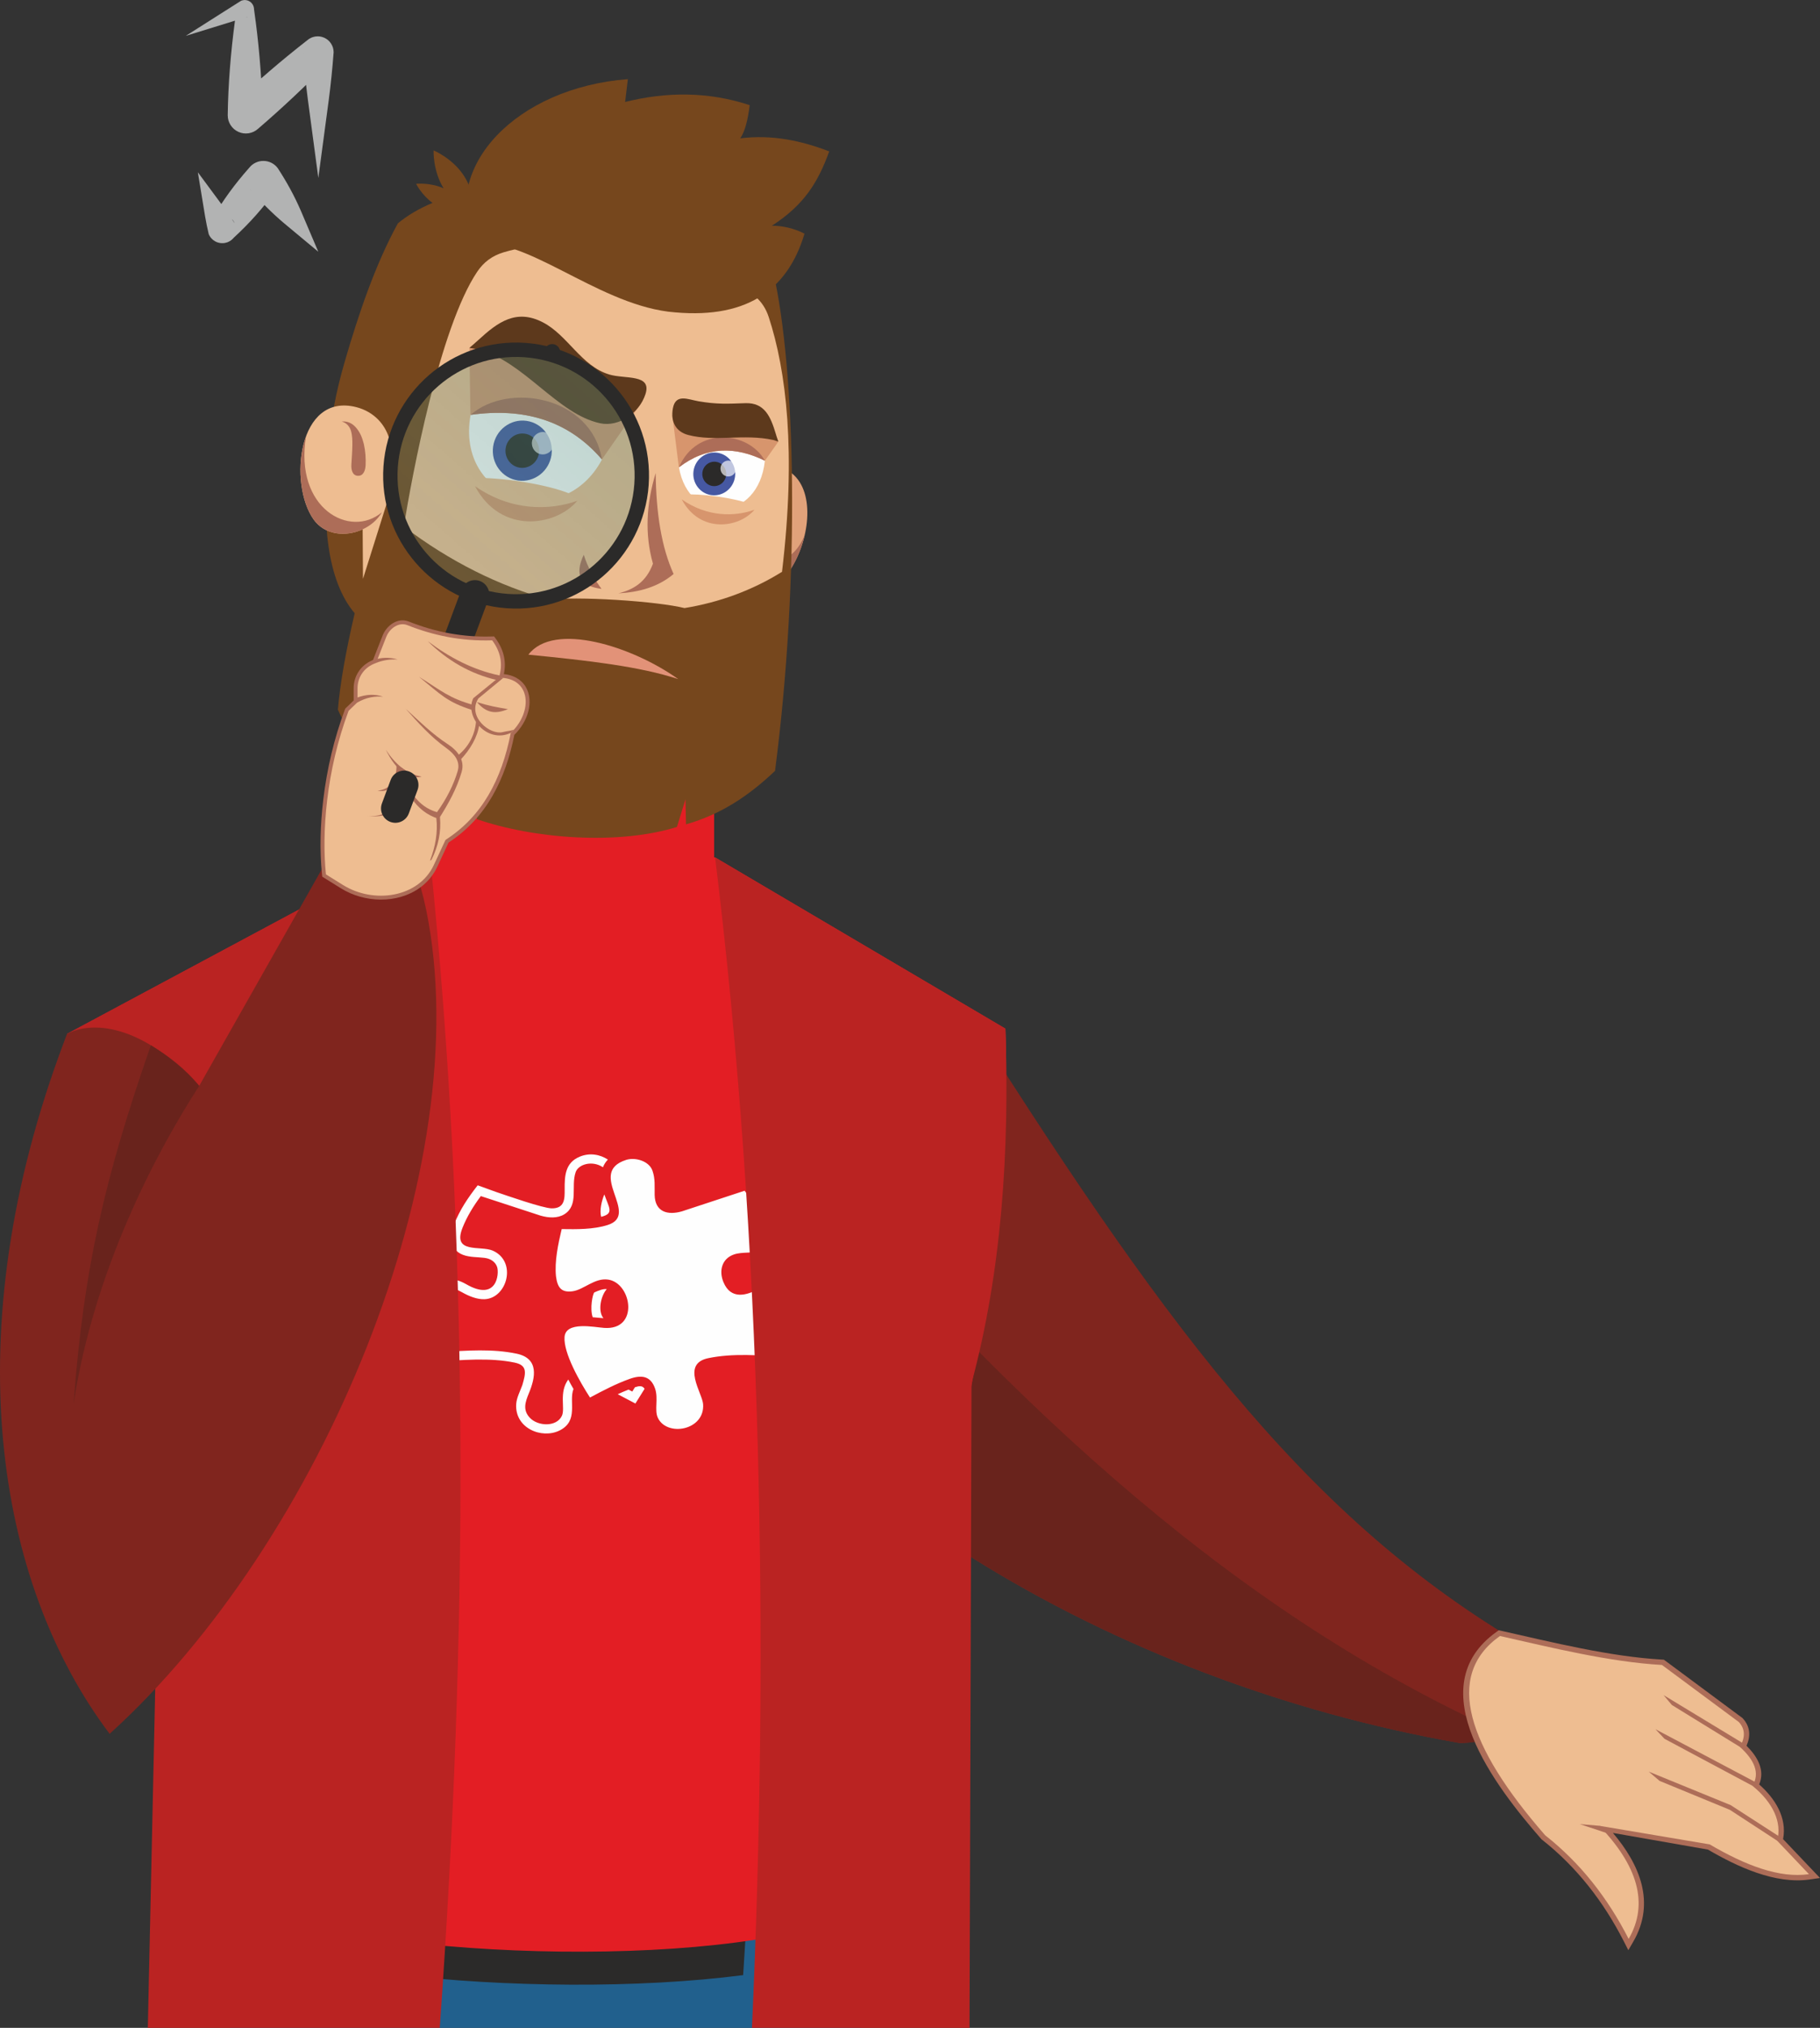 <?xml version="1.0" encoding="UTF-8"?>
<!DOCTYPE svg PUBLIC "-//W3C//DTD SVG 1.1//EN" "http://www.w3.org/Graphics/SVG/1.1/DTD/svg11.dtd">
<!-- Creator: CorelDRAW 2020 (64-Bit) -->
<svg xmlns="http://www.w3.org/2000/svg" xml:space="preserve" width="109.446mm" height="121.872mm" version="1.1" style="shape-rendering:geometricPrecision; text-rendering:geometricPrecision; image-rendering:optimizeQuality; fill-rule:evenodd; clip-rule:evenodd"
viewBox="0 0 1467.74 1634.37"
 xmlns:xlink="http://www.w3.org/1999/xlink"
 xmlns:xodm="http://www.corel.com/coreldraw/odm/2003">
 <rect x="0" y="0" width="1467.74" height="1634.37" fill="#333333" stroke="none"/>
 <defs>
  <style type="text/css">
   <![CDATA[
    .fil15 {fill:#FEFEFE}
    .fil3 {fill:#2B2A29}
    .fil4 {fill:#E31E24}
    .fil8 {fill:#BA2322}
    .fil7 {fill:#EEBD91}
    .fil11 {fill:#E1A27A}
    .fil14 {fill:#D7956D}
    .fil0 {fill:#80251E}
    .fil13 {fill:#76471D}
    .fil9 {fill:#69231C}
    .fil1 {fill:#69231C}
    .fil19 {fill:#5D391C}
    .fil6 {fill:#AD6D58}
    .fil21 {fill:#4D897C}
    .fil16 {fill:#4658A2}
    .fil2 {fill:#21608D}
    .fil5 {fill:#FEFEFE;fill-rule:nonzero}
    .fil10 {fill:#B2B3B3;fill-rule:nonzero}
    .fil22 {fill:#2B2A29;fill-rule:nonzero}
    .fil20 {fill:#E29278;fill-rule:nonzero}
    .fil18 {fill:#D7956D;fill-rule:nonzero}
    .fil12 {fill:#AD6D58;fill-rule:nonzero}
    .fil17 {fill:#FEFEFE;fill-opacity:0.659}
   ]]>
  </style>
     <mask id="id0">
  <linearGradient id="id1" gradientUnits="userSpaceOnUse" x1="1181.43" y1="-585.72" x2="29.55" y2="742.42">
   <stop offset="0" style="stop-opacity:1; stop-color:white"/>
   <stop offset="1" style="stop-opacity:0; stop-color:white"/>
  </linearGradient>
      <rect style="fill:url(#id1)" x="314.78" y="281.87" width="202.83" height="202.82"/>
     </mask>
 </defs>
 <g id="Слой_x0020_1">
  <g id="_2498535889104">
   <path class="fil0" d="M511.61 980.04l273.64 -155.19c162.13,255.8 276.54,406.54 453.21,506.99 -0.73,41.73 -19.26,72.83 -61.32,72.94 -279.36,-49 -547.03,-207.5 -665.53,-424.73z"/>
   <path class="fil1" d="M511.61 980.04l117.53 -66.66c196.33,231.67 373.94,389.02 580.85,482.74 -8.07,9.47 -34.68,8.37 -32.85,8.65 -279.36,-49 -547.03,-207.5 -665.53,-424.73z"/>
   <polygon class="fil2" points="699.82,1537.97 204.01,1537.97 185.35,1634.37 694.43,1634.37 "/>
   <path class="fil3" d="M699.82 1537.97l-73.57 0 -3.15 50.39c28.97,-4.79 54.61,-11.18 74.99,-19.32l1.74 -31.07zm-97.13 0l-277.36 0 -6.6 53.27c88.16,10.39 195.36,11.58 280.59,0.61l3.37 -53.88zm-301.04 0l-97.64 0 -5.54 28.65c25.08,8.85 58.69,16.14 96.96,21.59l6.23 -50.24z"/>
   <path class="fil4" d="M576.69 691.03l-227.41 -15.89 -295.28 158.16 150 704.68c101.04,41.92 395.41,51.17 495.81,0 34.84,-222.57 119.66,-499.67 110.99,-708.93l-234.12 -138.01z"/>
   <path class="fil5" d="M489.32 1038.98c-4.63,5.11 -7.48,17.43 -2.69,23.42 -2.59,-0.21 -5.55,-0.52 -8.65,-0.76 -2.42,-7 -0.08,-18.56 1.28,-19.99 3.84,-1.76 7.42,-3.06 10.05,-2.67zm-36.37 -48.4c12.22,0.17 25.48,0.37 37.05,-3.27 26.86,-8.43 -17.51,-42.12 15.01,-52.5 7.28,-2.32 18.45,0.89 21.17,8.69 2.35,6.75 1.63,12.55 1.76,19.48 0.27,13.89 10.54,16.63 22.08,13.28l50.47 -16.59c6.87,8.87 29.72,39.89 12.21,48.11 -5.86,2.75 -14.12,0.91 -20.89,3.29 -9.79,3.43 -12.11,13.24 -8.39,22.26 5.94,14.36 18.66,11.05 29.35,4.91 8.77,-5.04 16.89,-5.74 20.17,5.4 5.2,17.72 4.2,32.7 -0.07,50.02 -20.19,-1.39 -41.97,-3.17 -61.72,0.96 -22.03,4.62 -4.77,28 -4.12,37.06 1.51,21.26 -29.29,26.56 -36.53,10.94 -2.89,-6.22 0.57,-15.38 -2.2,-23.47 -3.56,-10.39 -11.11,-11.19 -20.54,-7.82 -11.13,3.99 -21.55,9.47 -31.95,15.02 -8.15,-12.55 -21.48,-35.91 -20.53,-48.78 0.94,-12.88 23.91,-7.92 31.91,-7.35 28.45,2.06 22.34,-36.06 3.31,-38.92 -10.9,-1.63 -19.64,8.17 -28.74,9.4 -9.37,1.27 -12.25,-3.33 -13.38,-12.11 -1.22,-11.99 1.72,-25.99 4.6,-38.01zm66.89 128.73l-7.42 11.86 -14.26 -7.49c2.88,-1.33 5.79,-2.59 8.74,-3.74l3 1.59c0.69,-1.1 1.41,-2.26 2.14,-3.47 3.51,-1.16 6.02,-1.48 7.79,1.26zm-57.36 0.19c-3.97,10.02 4.54,25.64 -11.28,33.44 -14.31,7.05 -36.3,-1.88 -34.9,-21.52 0.36,-4.98 3.2,-10.29 4.91,-15.05l0.01 0c2.8,-9.6 4.42,-15.95 -6.12,-18.16 -19.97,-4.19 -42.93,-2.1 -63.8,-0.68 -4.86,-19.63 -6.63,-34.95 -0.77,-54.93 4.05,-13.8 14.89,-13.65 25.51,-7.56l0 0.01c24.83,14.27 26.68,-8.68 24.87,-13.91 -0.93,-2.69 -2.94,-4.97 -6.12,-6.31l-0 0.01 -0.92 -0.35 0.01 -0.01c-7.85,-2.67 -25.72,1.79 -29.36,-13.24 -1.11,-4.6 -0.18,-9.77 1.62,-14.31l0.01 0c4.81,-12.14 11.17,-21.44 19.08,-31.63l15.02 5.42 0 -0c8.4,2.85 37.47,13.02 44.59,13.15 10.72,0.2 10.59,-7.87 10.54,-15.3 -0.07,-10.86 0.38,-21.51 12.21,-26.37 7.92,-3.25 16.06,-1.91 22.65,2.36 -1.79,1.87 -3.1,3.95 -3.98,6.2 -8.61,-5.78 -19.8,-2.44 -22,3.92l-0 0c-4.01,11.56 2.76,26.53 -9.1,33.94 -5.55,3.47 -12.84,2.98 -19.21,1.13l-48.17 -15.75c-5.87,7.83 -11.21,16.51 -14.81,25.61l0.01 0c-8.36,21.14 14.81,14.03 24.51,18.38 19.73,8.86 11.46,38.43 -6.69,39.11 -6.03,0.23 -12.55,-2.35 -18.4,-5.72l-0.01 0.01c-3.7,-2.12 -7.12,-3.36 -9.71,-2.94l0 0.01c-7.49,1.24 -8.56,25.38 -8.48,30.25 0.11,6.86 1.12,13.75 2.78,21.04 19.55,-1.36 40.37,-2.78 59.62,1.24 18.32,3.84 15.22,19.23 9.91,31.94l-0 -0c-3,7.24 -5,13.52 0.74,19.68 6.56,7.05 21.67,7.62 25.92,-1.57 2.79,-6.02 -2.59,-18.73 5.13,-29.21 1.36,2.62 2.77,5.18 4.19,7.62zm22.32 -138.79c-1.42,-5.26 0.45,-13.06 2.57,-18.08 3.73,10.81 8.19,15.41 -2.57,18.08z"/>
   <g>
    <path class="fil6" d="M1300.77 1477.26l76.59 13.42c23.59,13.75 54.16,28.11 82.07,24.09l8.3 -1.2 -29.77 -31.32c3.35,-17.38 -6.54,-32.82 -19.27,-44.06 4.93,-11.72 -1.54,-22.61 -10.22,-31.19 3.4,-7.65 3.14,-15.4 -3.02,-22.08l-0.26 -0.28 -63.36 -47.01 -1.33 -0.07c-42.11,-2.37 -88.86,-14 -129.92,-23.24l-1.88 -0.42 -1.57 1.12c-63.47,44.94 -0.51,125.59 35.74,167.04l0.26 0.3 0.32 0.25c28.23,22.23 49.82,50.12 66.11,82.06l3.61 7.09 3.99 -6.88c18.35,-31.64 4.93,-62.49 -16.41,-87.6z"/>
    <path class="fil7" d="M1209.64 1318.54c41.47,9.33 88.34,20.96 130.63,23.34l62 45.98c4.86,5.27 5.61,11.82 0.88,20.07 11.74,10.61 16.34,21.08 10.14,31.36 16.68,13.6 23.85,29.29 19.94,44.28l25.59 26.92c-23.76,3.42 -51.06,-7.01 -80.03,-23.99l-89.13 -15.02c30.74,31.75 40.36,62.6 23.77,91.21 -16.72,-32.78 -38.71,-60.99 -67.29,-83.5 -62.4,-71.34 -81.88,-128.52 -36.5,-160.65z"/>
    <polygon class="fil6" points="1403.15,1407.92 1348.27,1374.14 1341.58,1366.17 1404.83,1404.5 1408.07,1409.23 "/>
    <polygon class="fil6" points="1413.29,1439.27 1342.33,1401.39 1335.1,1393.7 1414.93,1435.91 1416.92,1439.5 "/>
    <polygon class="fil6" points="1433.23,1483.55 1395.09,1458.66 1338.38,1435.32 1329.58,1427.84 1395.67,1454.83 1434,1479.58 1438.47,1485.89 "/>
    <polygon class="fil6" points="1289.66,1471.47 1274.04,1470.15 1294.86,1477.06 1301.55,1476.1 "/>
   </g>
   <g>
    <path class="fil8" d="M576.69 691.03l234.12 138.01c3.4,99.6 -3.12,195.8 -27.34,285.92l-1.59 519.41 -175.48 0c13.78,-303.67 8.65,-631.01 -29.7,-943.34z"/>
    <path class="fil8" d="M346.83 691.03l-292.82 142.26c55.24,83.66 83.08,198.8 75,352.34l-9.79 448.74 235.42 0c22.46,-314.45 24.52,-628.89 -7.8,-943.34z"/>
   </g>
   <path class="fil8" d="M246.49 730.2l-192.48 103.1c15.01,-8.04 55.22,-12.64 105.85,43.73l86.63 -146.82z"/>
   <g>
    <path class="fil0" d="M160.64 875.17c41.77,-73.77 83.55,-147.54 125.32,-221.31 27.53,2.51 47.01,28.07 57.64,78.95 42.76,207.71 -84.7,510.28 -255.18,664.57 -91.52,-121.15 -125.3,-322.8 -36.69,-557.97 0.75,-2.03 1.52,-4.05 2.29,-6.07 14.87,-8.31 54.99,-13.62 106.62,41.83z"/>
    <path class="fil9" d="M160.64 875.16c-34.94,54.03 -85.1,149 -101.3,256.36 8.14,-109.88 25.2,-182.28 62.31,-289.1 13.77,8.3 27.86,19.05 39,32.74z"/>
   </g>
   <g>
    <g>
     <path class="fil10" d="M206.16 17.15c-0.43,-3.22 -0.86,-6.44 -1.29,-9.66 -0.04,-1.38 -0.31,-2.39 -0.95,-3.61 -0.69,-1.18 -1.41,-1.95 -2.55,-2.7 -1.17,-0.71 -2.17,-1.03 -3.53,-1.14 -0.56,-0.18 -3.19,0.31 -3.62,0.7 -14.8,9.39 -29.6,18.77 -44.4,28.16 16.75,-5.17 33.49,-10.33 50.24,-15.5 -1.09,0.49 -1.98,0.66 -3.18,0.61 -1.18,-0.09 -2.06,-0.37 -3.08,-0.98 -1.01,-0.66 -1.64,-1.33 -2.25,-2.37 -0.57,-1.07 -0.81,-1.96 -0.84,-3.16 0,0 -1.14,8.53 -1.29,9.66 -3.28,24.55 -5.46,51.01 -5.78,75.76 0.06,3.07 0.73,5.35 2.35,7.97 1.72,2.54 3.53,4.09 6.3,5.4 2.83,1.2 5.19,1.52 8.24,1.11 3.04,-0.54 5.2,-1.57 7.53,-3.58 19.78,-17.02 37.99,-34.07 56.18,-52.79 -1.91,1.63 -3.66,2.46 -6.13,2.89 -2.48,0.33 -4.4,0.07 -6.7,-0.91 -2.26,-1.07 -3.72,-2.33 -5.13,-4.41 -1.3,-2.12 -1.85,-3.98 -1.9,-6.47 0.98,12.98 2.26,25.69 3.95,38.6 2.79,20.9 5.59,41.8 8.38,62.7 2.79,-20.9 5.59,-41.8 8.39,-62.7 1.7,-12.91 2.97,-25.62 3.95,-38.6 -0.05,-2.69 -0.64,-4.69 -2.05,-6.98 -1.51,-2.23 -3.08,-3.59 -5.51,-4.74 -2.49,-1.06 -4.56,-1.34 -7.24,-0.98 -2.66,0.47 -4.54,1.36 -6.6,3.12 -20.58,16.07 -39.5,32.32 -58.57,50.16 2.19,-1.88 4.21,-2.83 7.05,-3.34 2.85,-0.38 5.06,-0.09 7.71,1.03 2.61,1.23 4.3,2.68 5.92,5.07 1.51,2.45 2.15,4.58 2.2,7.46 -0.75,-25.78 -2.48,-50.18 -5.78,-75.76z"/>
     <path class="fil10" d="M180.8 167.55c-7.08,-9.57 -14.16,-19.14 -21.24,-28.71 1.93,11.75 3.86,23.49 5.79,35.24 0.83,4.96 1.81,9.74 2.98,14.63 0.89,2.04 1.93,3.4 3.67,4.8 1.78,1.33 3.36,2 5.56,2.36 2.22,0.28 3.94,0.08 6.04,-0.69 2.07,-0.86 3.48,-1.88 4.92,-3.59 13.41,-12.37 23.77,-24.17 34.49,-38.92 -1.43,1.73 -2.81,2.8 -4.83,3.79 -2.04,0.91 -3.74,1.28 -5.98,1.27 -2.27,-0.08 -3.94,-0.5 -5.98,-1.51 -1.98,-1.07 -3.31,-2.19 -4.68,-3.98 8.83,10.38 17.27,18.99 27.69,27.79 9.15,7.61 18.31,15.23 27.46,22.84 -4.67,-10.95 -9.34,-21.9 -14,-32.86 -5.44,-12.51 -11.26,-23.05 -18.68,-34.49 -1.46,-1.91 -2.88,-3.1 -4.99,-4.24 -2.15,-1.06 -3.95,-1.52 -6.34,-1.6 -2.42,-0.01 -4.22,0.37 -6.43,1.36 -2.17,1.06 -3.63,2.2 -5.17,4.06 -12.06,13.65 -21.34,26.35 -30.49,42.11 1.33,-1.58 2.63,-2.53 4.54,-3.31 1.94,-0.71 3.53,-0.9 5.57,-0.64 2.02,0.33 3.48,0.96 5.12,2.19 1.6,1.29 2.57,2.55 3.38,4.43 -2.69,-4.25 -5.44,-8.29 -8.42,-12.34z"/>
    </g>
    <g>
     <path class="fil4" d="M575.91 635.12c-9.42,-136.86 -183.98,-151.32 -215.79,-17.87l-13.3 85.94c74.79,28.92 151.16,35.16 229.08,18.97l0 -87.03z"/>
     <path class="fil4" d="M566.74 612.65c-20.24,-132.74 -191.69,-132.74 -211.94,0l-6.03 84.9c75.29,22.17 150.29,22.08 224.99,0l-7.03 -84.9z"/>
     <g>
      <g>
       <path class="fil11" d="M593.96 378.83c91.6,-29.21 55.61,108.24 12.3,98.12 -8.03,-1.87 -16.15,-4.48 -24.08,-9.03l11.79 -89.09z"/>
       <path class="fil6" d="M648.97 431.13c-5.92,26.01 -23.6,50.29 -42.72,45.83 -8.03,-1.87 -16.15,-4.48 -24.08,-9.03l2.8 -21.13c24.97,11.19 52.53,13.13 64.01,-15.66z"/>
       <path class="fil12" d="M598.25 417.98c-0.86,3.74 -0.67,8.62 3.75,9.66 4.36,1.03 6.58,-3.42 7.42,-7.03 0,-0.01 0,-0.02 0.01,-0.03 1.16,-5.11 2.16,-10.17 3.52,-15.24 1.09,-4 2.21,-7.67 4.42,-11.2 1.1,-1.53 2.08,-2.56 3.68,-3.56 1.83,-1.07 3.37,-1.41 5.47,-1.43 -2.17,-0.8 -3.85,-1.08 -6.16,-0.87 -2.38,0.33 -4.07,1.02 -6.11,2.3 -4.47,2.9 -7.17,6.47 -9.84,11.06 -2.92,5.4 -4.72,10.34 -6.15,16.3 -0,0.01 -0,0.02 -0.01,0.03z"/>
      </g>
      <path class="fil13" d="M623.63 219.45c17.86,78.02 21.94,243.63 1.4,401.85 -21.07,19.95 -43.32,34.97 -71.79,43.09l-0.43 -20.19 -6.88 22.28c-47.52,14.81 -115.45,9.57 -161.38,-6.27l-1.83 -33.05 -12.13 27.58c-16.95,-6.79 -34.18,-16.51 -49.56,-27.83l0.14 -21.44 -5.12 17.67c-19.85,-15.49 -36.03,-33.57 -43.55,-51.18 1.7,-20.88 6.59,-47.96 13.54,-77.69 -22.27,-26.38 -26.72,-73.18 -21.54,-131.01 2.28,-25.47 6.33,-47 13.45,-71.57 11.12,-38.37 24.77,-78.7 42.91,-111.67 7.75,-6.49 17.24,-11.98 27.94,-16.49 -8.82,-6.5 -13.24,-15.39 -13.24,-15.39 0,0 11.25,-1.26 22.19,3.64 -8.78,-14.2 -8.08,-30.57 -8.08,-30.57 0,0 15.52,6.43 24.65,20.74 2.49,3.91 4.28,7.97 5.55,11.83 33.1,-7.46 71.38,-8.19 104.7,-2.73 57.32,6.66 113.26,30.29 139.08,68.41z"/>
      <path class="fil7" d="M325.63 424.34c6.67,-40.94 28.81,-159.99 59.18,-205.28 5.24,-7.82 12.15,-12.93 21.16,-15.66 27.24,-8.26 63.61,-8.84 98.09,-3.55 40.63,5.14 81.54,18.79 104.79,38.84 5.31,4.58 8.83,9.94 11.12,16.93 14.06,42.96 22.24,108.32 10.69,205.23 -24.04,14.97 -50.62,24.67 -78.64,29.22 -10.15,-2.53 -30.9,-5.11 -54.93,-6.58 -23.43,-1.44 -43.9,-1.45 -54.54,-0.27 -39.74,-10.84 -79.59,-30.54 -116.93,-58.87z"/>
      <path class="fil6" d="M528.78 381.22c0.32,32.65 4.8,60.18 14.45,81.39 -12.61,10.59 -27.91,14.67 -44.51,15.6 11.91,-2.95 22.28,-8.84 27.86,-23.91 -6.85,-24.14 -5.26,-48.53 2.21,-73.09zm-43.68 93.38c-5.27,-6.94 -11.27,-17.51 -14.33,-27.48 -7.94,16.82 -2.22,25.42 14.33,27.48z"/>
      <g>
       <path class="fil7" d="M287.41 328.15c-47.21,-12.15 -54.89,61.73 -34.51,90.49 9.02,12.73 26.1,14.19 39.56,7.97l0.26 39.93 20.77 -65.9c0.2,-0.61 0.4,-1.23 0.58,-1.85l0.01 -0.03 0 -0c3.58,-12 4.02,-25.87 0.67,-41.97 -2.98,-14.32 -13.18,-24.99 -27.34,-28.64z"/>
       <path class="fil6" d="M246.83 351.56c-7.9,21.33 -5.23,51.14 6.06,67.08 13.32,18.8 44.22,13.02 55.1,-5.78 -25.54,21.54 -70.9,-2.97 -61.16,-61.3z"/>
       <path class="fil12" d="M294.82 375.21c-0.2,3.83 -1.72,8.48 -6.26,8.26 -4.48,-0.21 -5.39,-5.1 -5.2,-8.8 0,-0.01 0,-0.02 0,-0.03 0.28,-5.23 0.72,-10.38 0.8,-15.62 0.05,-4.14 -0.02,-7.98 -1.17,-11.98 -0.64,-1.77 -1.3,-3.04 -2.56,-4.43 -1.47,-1.53 -2.85,-2.29 -4.86,-2.88 2.3,-0.18 4,0.02 6.16,0.85 2.19,0.97 3.63,2.11 5.24,3.89 3.5,4.02 5.12,8.19 6.43,13.34 1.32,5.99 1.69,11.23 1.44,17.36 0,0.01 0,0.02 0,0.03z"/>
      </g>
      <path class="fil13" d="M382.05 196.98c-27.21,-62.99 35.08,-126.4 124.29,-133.2l-2.21 18.4c33.37,-8.3 66.85,-8.48 100.48,2.56 -1.53,12.05 -3.86,21.32 -7.65,26.76 25.35,-3.17 48.98,1.72 71.77,10.52 -9.16,25.12 -20.21,43.06 -46.24,59.92 8.22,-0.1 18.27,2.14 26.29,6.38 -13.78,46.33 -47.95,70.04 -109.95,62.86 -59.34,-7.66 -116.14,-62.19 -156.78,-54.19z"/>
      <g>
       <polygon class="fil14" points="542.19,334.58 599.89,336.48 627.7,355.93 616.84,371.31 547.47,376.62 "/>
       <path class="fil7" d="M576.3 415.86c-21.82,-3.05 -39.01,-9.04 -38.4,-13.38 0.6,-4.33 18.78,-5.37 40.6,-2.32 21.82,3.05 39.01,9.04 38.41,13.38 -0.61,4.33 -18.79,5.37 -40.61,2.32z"/>
       <g>
        <path class="fil15" d="M547.54 376.64c22.22,-17.02 45.42,-17.04 69.3,-5.32 -5.27,50.13 -61.37,51.9 -69.3,5.32z"/>
        <path class="fil6" d="M547.54 376.64c14.32,-33.5 56.28,-29.06 69.3,-5.32 -23.88,-11.72 -47.08,-11.7 -69.3,5.32z"/>
       </g>
       <g>
        <path class="fil16" d="M573.63 399.03c-9.24,-1.3 -15.66,-9.99 -14.34,-19.42 1.32,-9.43 9.88,-16.03 19.12,-14.74 9.24,1.29 15.66,9.99 14.34,19.42 -1.32,9.43 -9.88,16.03 -19.12,14.74z"/>
        <path class="fil3" d="M574.66 391.7c-5.28,-0.74 -8.94,-5.7 -8.19,-11.09 0.75,-5.38 5.64,-9.15 10.91,-8.41 5.27,0.74 8.94,5.7 8.18,11.09 -0.75,5.38 -5.64,9.15 -10.91,8.41z"/>
        <path class="fil17" d="M586.45 383.97c-3.44,-0.48 -5.83,-3.72 -5.34,-7.23 0.49,-3.51 3.68,-5.97 7.12,-5.49 3.44,0.48 5.83,3.72 5.34,7.23 -0.49,3.51 -3.68,5.97 -7.12,5.49z"/>
       </g>
       <path class="fil7" d="M576.38 415.87c-21.81,-3.05 -39.01,-9.04 -38.41,-13.38 0.61,-4.34 18.79,-5.37 40.6,-2.32 21.82,3.06 39.01,9.05 38.4,13.38 -0.6,4.33 -18.78,5.37 -40.6,2.32z"/>
       <path class="fil18" d="M549.77 402.47c14.88,27.95 46.41,23 58.68,8.35 -15.97,5.72 -38.08,6.01 -58.68,-8.35z"/>
       <path class="fil19" d="M623.49 354.58c-23.79,-5.17 -46.87,1.7 -68.55,-4.03 -9.62,-2.55 -14.34,-10.39 -12.28,-21.49 2.25,-12.08 12.18,-7.12 20.62,-5.67 14.82,2.55 23.28,2.04 37.84,1.54 15.57,-0.53 20.38,10.96 24.52,24.7l0.58 1.94 0 0 1.48 4.34 -4.21 -1.35z"/>
      </g>
      <g>
       <polygon class="fil14" points="518.05,323.4 423.1,286.59 396.16,276.1 378.54,280.36 379.4,334.36 485.36,370.33 "/>
       <path class="fil7" d="M415.17 397.72c-30.7,-4.3 -54.9,-12.73 -54.05,-18.83 0.85,-6.1 26.44,-7.56 57.14,-3.26 30.7,4.3 54.9,12.73 54.05,18.83 -0.85,6.1 -26.44,7.56 -57.14,3.26z"/>
       <path class="fil15" d="M485.47 370.35c-27.61,-32.2 -63.82,-41.86 -105.96,-35.98 -12.6,69.82 74.22,95.52 105.96,35.98z"/>
       <path class="fil6" d="M485.47 370.35c-8.43,-51.15 -75.77,-62.6 -105.96,-35.98 42.14,-5.89 78.34,3.78 105.96,35.98z"/>
       <g>
        <path class="fil16" d="M417.86 387.26c-13,-1.82 -22.04,-14.06 -20.18,-27.33 1.86,-13.28 13.91,-22.56 26.91,-20.74 13,1.82 22.04,14.06 20.18,27.33 -1.86,13.28 -13.91,22.56 -26.91,20.74z"/>
        <path class="fil3" d="M419.3 376.95c-7.42,-1.04 -12.58,-8.02 -11.52,-15.6 1.06,-7.58 7.94,-12.88 15.36,-11.84 7.42,1.04 12.58,8.02 11.52,15.6 -1.06,7.58 -7.94,12.88 -15.36,11.84z"/>
        <path class="fil17" d="M436.53 366.15c-4.84,-0.68 -8.21,-5.23 -7.52,-10.18 0.69,-4.94 5.18,-8.4 10.02,-7.72 4.84,0.68 8.21,5.23 7.52,10.18 -0.69,4.94 -5.18,8.4 -10.02,7.72z"/>
       </g>
       <path class="fil7" d="M413.61 409.71c-30.7,-4.3 -54.9,-12.73 -54.05,-18.83 0.85,-6.1 26.44,-7.56 57.14,-3.26 30.71,4.3 54.9,12.73 54.05,18.83 -0.85,6.1 -26.44,7.56 -57.14,3.26z"/>
       <path class="fil18" d="M383.05 391.81c20.95,39.34 65.31,32.37 82.59,11.75 -22.47,8.06 -53.6,8.46 -82.59,-11.75z"/>
       <path class="fil19" d="M385.41 281.51c37.09,9.58 63.94,52.14 98.46,59.6 15.32,3.31 31.73,-8.27 36.65,-23.42 5.37,-16.5 -16.32,-11.99 -29.21,-15.87 -22.63,-6.8 -33.41,-31.65 -53.53,-42.04 -21.51,-11.12 -36.39,-0.1 -51.91,14.16 -2.42,2.22 -4.83,4.27 -7.33,6.42l6.87 1.16z"/>
      </g>
      <path class="fil20" d="M426.11 527.63c20.48,-26.91 83.86,-6.71 120.85,19.69 -31.06,-10.18 -71.91,-14.89 -120.85,-19.69z"/>
     </g>
    </g>
   </g>
   <g>
    <path class="fil21" style="mask:url(#id0)" d="M517.35 390.44c-3.95,55.87 -52.45,97.95 -108.31,94 -55.87,-3.95 -97.95,-52.45 -94,-108.31 3.95,-55.87 52.45,-97.95 108.31,-94 55.87,3.95 97.95,52.44 94,108.31z"/>
    <path class="fil22" d="M523.13 390.85c-2.09,29.52 -15.96,55.42 -36.69,73.4 -20.72,17.98 -48.3,28.06 -77.82,25.97 -29.52,-2.09 -55.41,-15.95 -73.4,-36.68 -17.98,-20.72 -28.06,-48.3 -25.97,-77.82 2.09,-29.52 15.96,-55.41 36.68,-73.4 20.72,-17.98 48.3,-28.06 77.82,-25.97 29.52,2.09 55.41,15.96 73.4,36.69 17.98,20.72 28.06,48.3 25.97,77.82zm-44.26 64.64c18.47,-16.03 30.83,-39.12 32.69,-65.46 1.86,-26.34 -7.12,-50.95 -23.16,-69.43 -16.03,-18.47 -39.12,-30.83 -65.46,-32.69 -26.35,-1.87 -50.95,7.13 -69.43,23.16 -18.47,16.03 -30.83,39.12 -32.69,65.46 -1.86,26.35 7.12,50.95 23.16,69.43 16.03,18.47 39.12,30.83 65.46,32.69 26.34,1.86 50.94,-7.12 69.43,-23.16z"/>
    <path class="fil22" d="M372.15 475.09c2.23,-5.99 8.9,-9.04 14.88,-6.81 5.99,2.23 9.03,8.9 6.8,14.88l-76.87 206.66c-2.23,5.99 -8.9,9.03 -14.88,6.8 -5.99,-2.23 -9.04,-8.89 -6.81,-14.88l76.87 -206.65z"/>
    <path class="fil3" d="M451.68 284.13c-0.25,3.52 -3.3,6.17 -6.82,5.92 -3.52,-0.25 -6.17,-3.3 -5.92,-6.82 0.25,-3.52 3.3,-6.17 6.82,-5.92 3.52,0.25 6.17,3.3 5.92,6.82z"/>
   </g>
   <g>
    <path class="fil6" d="M285.21 564.61l-0.01 -9.75c-0.01,-9.98 5.62,-18.58 14.77,-22.57l0.85 -0.37 7.76 -19.75c3.19,-8.11 12.22,-14.76 21.05,-11.25 21.67,8.61 43.84,12.8 67.19,12.04l1.64 -0.05 0.98 1.32c6.6,8.9 9.13,18.57 6.89,29.05 7.06,0.75 13.61,3.72 17.52,10.1 3.62,5.92 3.91,13.17 2.25,19.77 -1.83,7.25 -5.97,13.88 -11.3,19.1 -7.1,35.41 -22.16,66.67 -53.07,86.81l-9.05 19.44c-3.2,6.89 -8.05,12.67 -14.23,17.08 -18.31,13.08 -44.77,12.01 -63.49,0.36l-15.08 -9.38 -0.16 -1.53c-2.07,-19.89 -1.36,-40.8 1,-60.64 2.94,-24.7 8.72,-49.32 17.46,-72.62l0.25 -0.67 6.75 -6.51z"/>
    <path class="fil7" d="M276.64 713.29l-13.78 -8.58c-3.41,-32.83 -0.02,-83.06 18.28,-131.83l7.2 -6.95 -0.01 -11.08c-0.01,-8.73 4.88,-16.2 12.88,-19.69l2.05 -0.89 8.24 -20.96c2.7,-6.87 10.11,-12.21 16.98,-9.49 20.86,8.29 43.35,13.08 68.45,12.26 6.61,8.93 9.01,18.83 5.38,30.13 26.26,-0.18 27.57,27.67 9.61,44.45 -7.38,37.65 -23.15,67.38 -52.64,86.25l-9.43 20.26c-12.28,26.38 -48.51,31.49 -73.22,16.11z"/>
    <path class="fil6" d="M288 566.27c7.47,-4.35 14.5,-5.32 20.93,-4.78 -6.55,-2.2 -13.66,-2 -20.93,0.76l0.01 4.02z"/>
    <path class="fil6" d="M302.82 534.47c5.95,-2.5 12.18,-3.3 17.89,-2.94 -4.9,-1.5 -10.57,-1.9 -16.55,-0.48l-1.34 3.42z"/>
    <path class="fil6" d="M327.12 571.19c10.06,11.24 19.87,22.38 32.63,31.57 6.67,4.81 11.68,10.78 9.35,18.66 -3.34,11.29 -9.06,22.55 -16.69,33.14 -15.92,-4.49 -23.92,-18.91 -28.28,-33.41 4.44,3.91 7.96,6.54 15.8,4.73 -8.57,-0.17 -13.02,-6.11 -20.13,-9.38 6.3,19.41 14.37,37.45 34.05,43.48 7.92,-12.44 14.5,-24.37 18.43,-37.8 2.79,-9.51 -3.09,-17.18 -11.4,-22.58 -12.08,-7.84 -22.8,-18.37 -33.77,-28.42z"/>
    <path class="fil6" d="M402.46 545.76l-20.77 16.96c-7.25,14.95 11.17,36.88 30.24,27.95l2.49 -2.53c-3.11,0.98 -6.13,1.14 -8.76,1.85 -10.47,2.81 -29.2,-12.41 -19.87,-27.09l20.08 -16.56 -3.41 -0.57z"/>
    <path class="fil6" d="M344.96 516.73c17.38,13.1 36.27,23.14 57.89,27.65l-0.36 2.62 -1.26 1.21c-22.19,-5.09 -40.65,-16.06 -56.28,-31.49z"/>
    <path class="fil6" d="M337.93 545.48c18.64,11.61 23.96,17.12 44.5,22.91l-0.36 2.63 -1.26 1.21c-20.58,-6.52 -25.62,-12.76 -42.88,-26.75z"/>
    <path class="fil6" d="M384.65 565.89c10.28,3.13 14.8,3.9 24.95,5.62 -10.08,4.3 -17.46,3.17 -24.95,-5.62z"/>
    <path class="fil6" d="M346.74 693.71c4.43,-11.48 6.45,-22.94 5.14,-34.39l2.94 -0.86c1.05,11.92 -1.28,23.39 -6.84,34.43l-1.25 0.82z"/>
    <path class="fil6" d="M296.8 657.71c22.34,1.21 26.58,-15.81 23.01,-41.21l2.62 3.79c5.66,28.59 -4.32,39.43 -25.63,37.42z"/>
    <path class="fil6" d="M304.47 637.28c9.79,-1.12 15.32,-7.53 15.34,-20.77l2.62 3.79c-2.57,11.8 -7.86,18.71 -17.96,16.98z"/>
    <path class="fil6" d="M326.96 623.5c-6.77,-3.78 -11.65,-10.87 -15.82,-19.23 7.32,11.1 16.3,19.35 28.79,21.62 -4,0.81 -8.42,-0.47 -12.97,-2.39z"/>
    <path class="fil6" d="M369.26 608.83c8.47,-6.68 13.87,-16.6 14.6,-27.34l2.63 2.73c-1.41,9.65 -7.17,19.93 -15.48,28.47l-1.75 -3.86z"/>
   </g>
   <path class="fil22" d="M315.05 628.58c2.23,-5.99 8.89,-9.03 14.88,-6.8 5.99,2.23 9.03,8.89 6.81,14.88l-7.05 18.95c-2.23,5.99 -8.9,9.04 -14.88,6.81 -5.99,-2.23 -9.03,-8.9 -6.81,-14.88l7.05 -18.95z"/>
  </g>
 </g>
</svg>
